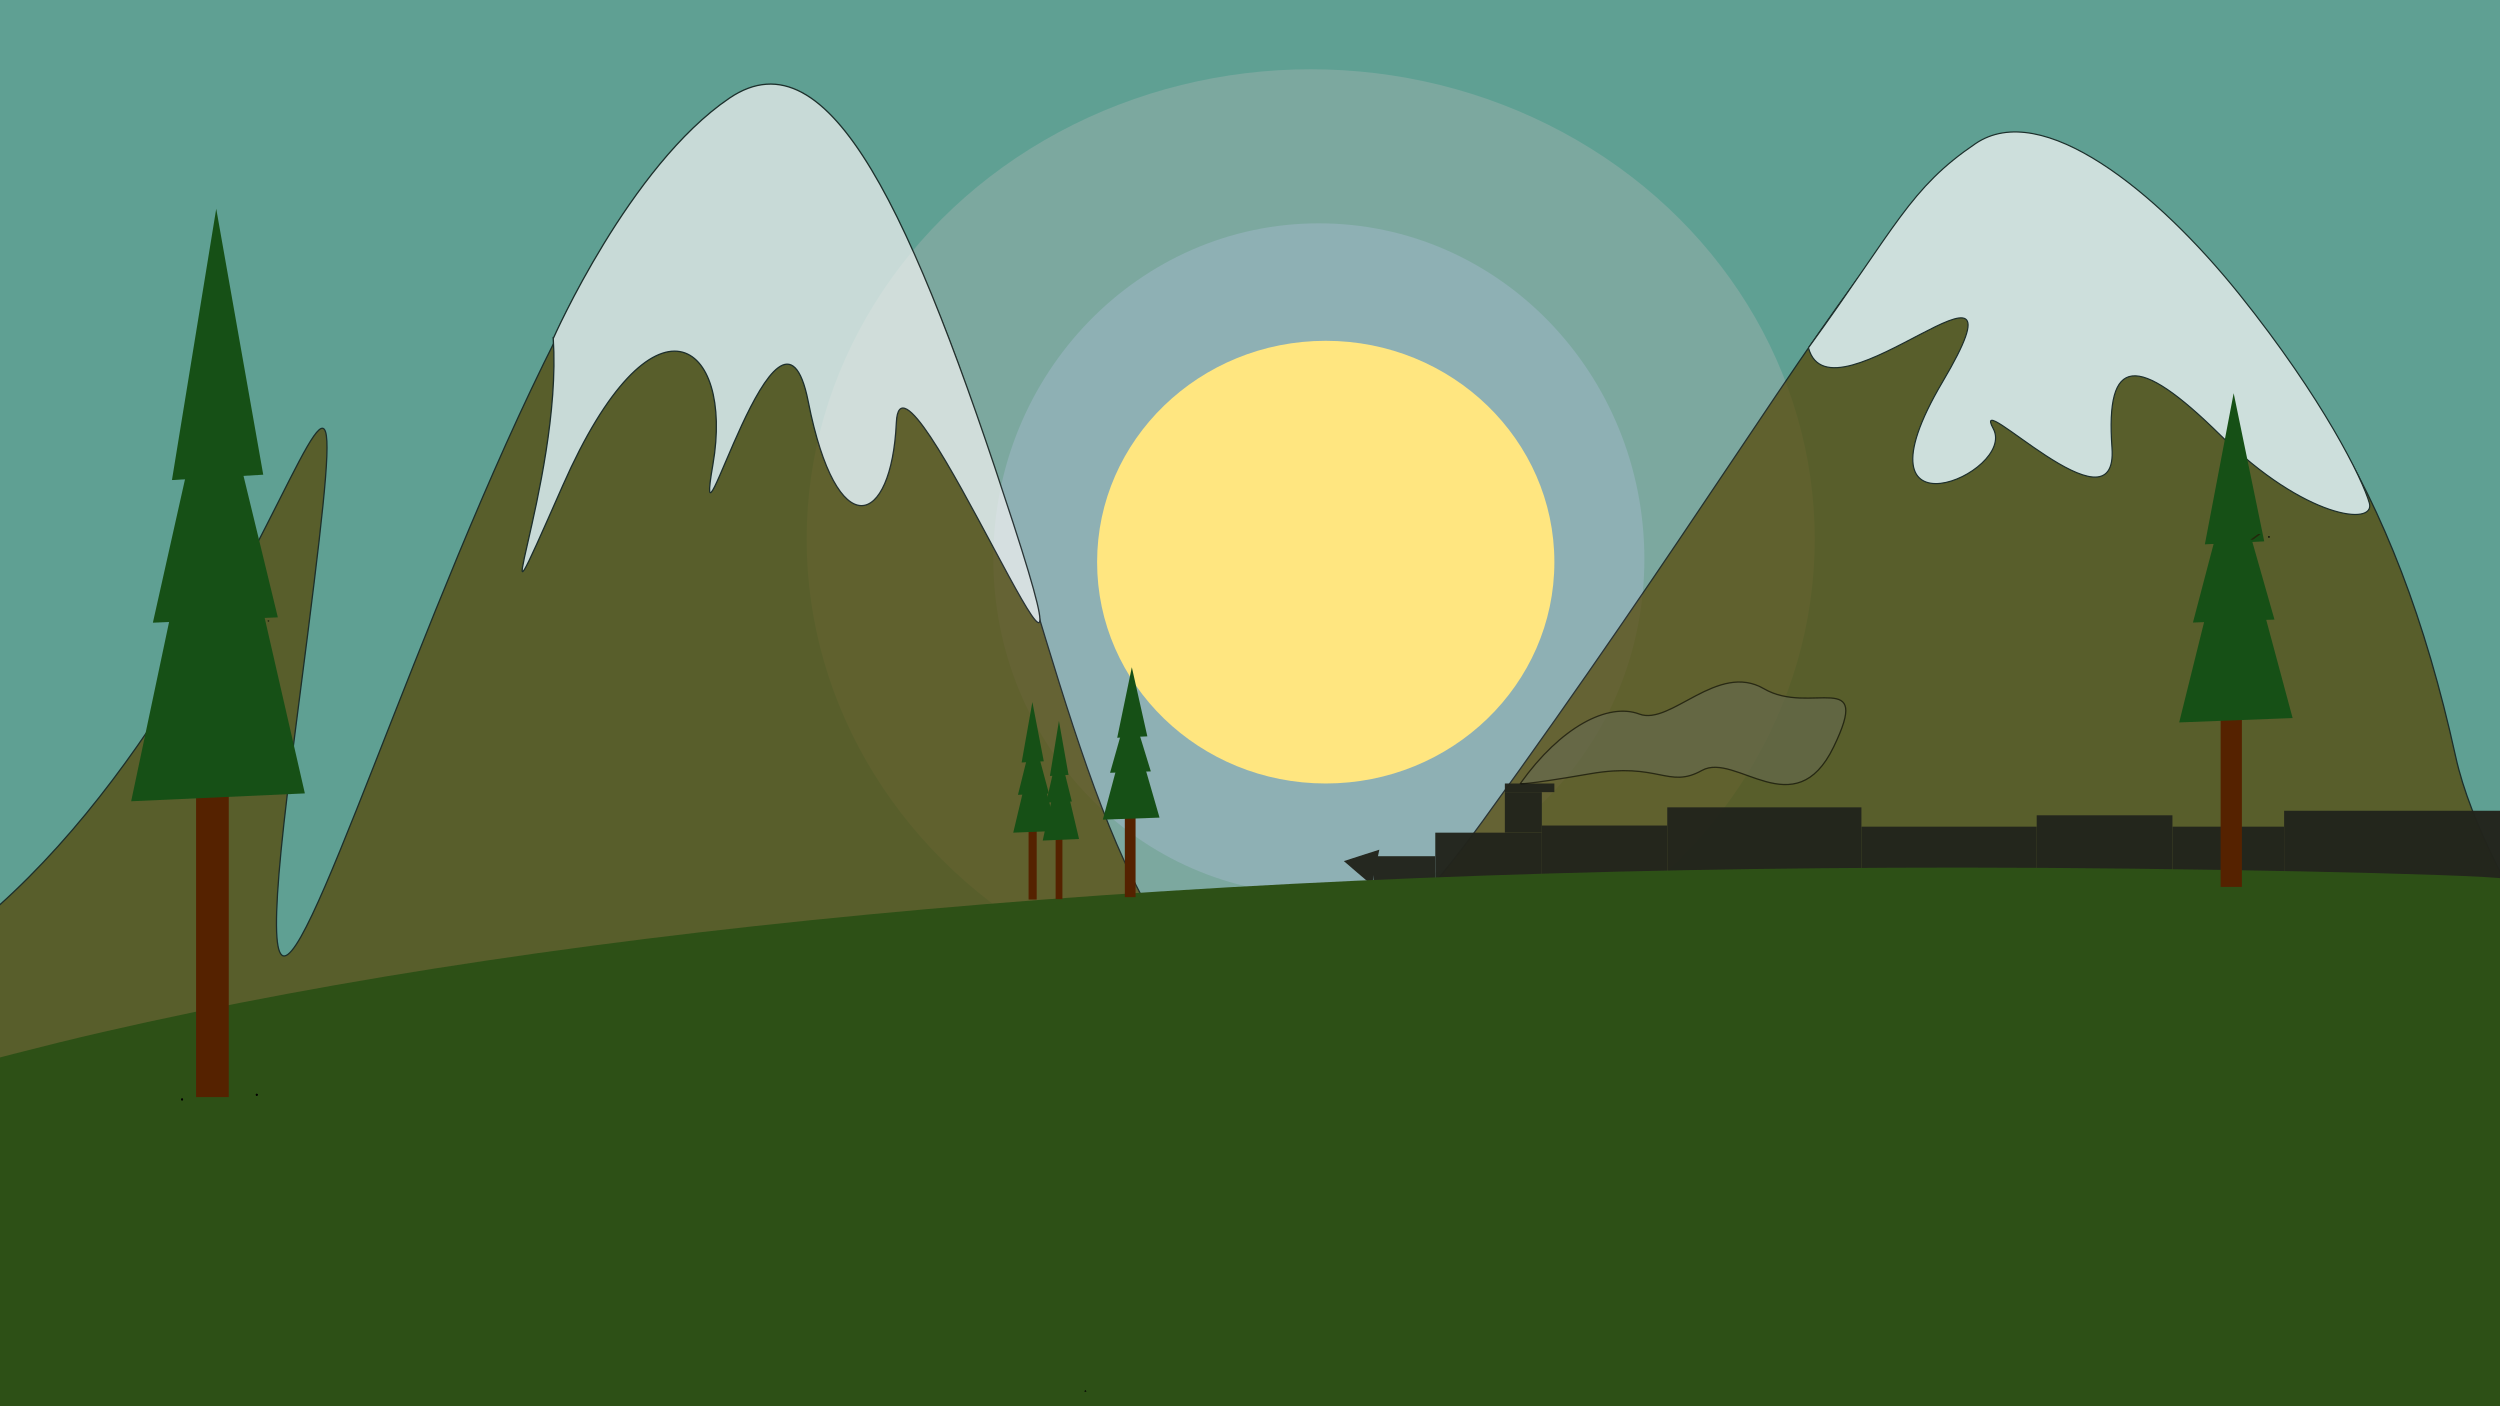 <?xml version="1.0" encoding="UTF-8" standalone="no"?>
<!-- Created with Inkscape (http://www.inkscape.org/) -->

<svg
   width="1920"
   height="1080"
   viewBox="0 0 508 285.75"
   version="1.1"
   id="svg5"
   inkscape:version="1.1.1 (3bf5ae0d25, 2021-09-20)"
   sodipodi:docname="backgorund1.svg"
   xmlns:inkscape="http://www.inkscape.org/namespaces/inkscape"
   xmlns:sodipodi="http://sodipodi.sourceforge.net/DTD/sodipodi-0.dtd"
   xmlns="http://www.w3.org/2000/svg"
   xmlns:svg="http://www.w3.org/2000/svg">
  <rect x="0" y="0" width="508" height="285.75" fill="#808080" stroke="none"/>
  <sodipodi:namedview
     id="namedview7"
     pagecolor="#ffffff"
     bordercolor="#999999"
     borderopacity="1"
     inkscape:pageshadow="0"
     inkscape:pageopacity="0"
     inkscape:pagecheckerboard="0"
     inkscape:document-units="mm"
     showgrid="false"
     units="px"
     showguides="false"
     inkscape:zoom="0.5578125"
     inkscape:cx="1132.1008"
     inkscape:cy="524.36975"
     inkscape:window-width="1600"
     inkscape:window-height="877"
     inkscape:window-x="-8"
     inkscape:window-y="-8"
     inkscape:window-maximized="1"
     inkscape:current-layer="layer9" />
  <defs
     id="defs2">
    <inkscape:path-effect
       effect="simplify"
       id="path-effect3235"
       is_visible="true"
       lpeversion="1"
       steps="1"
       threshold="0.001"
       smooth_angles="360"
       helper_size="0"
       simplify_individual_paths="false"
       simplify_just_coalesce="false" />
    <inkscape:path-effect
       effect="simplify"
       id="path-effect3198"
       is_visible="true"
       lpeversion="1"
       steps="1"
       threshold="0.001"
       smooth_angles="360"
       helper_size="0"
       simplify_individual_paths="false"
       simplify_just_coalesce="false" />
    <inkscape:path-effect
       effect="simplify"
       id="path-effect3193"
       is_visible="true"
       lpeversion="1"
       steps="1"
       threshold="0.001"
       smooth_angles="360"
       helper_size="0"
       simplify_individual_paths="false"
       simplify_just_coalesce="false" />
    <inkscape:path-effect
       effect="powerstroke"
       id="path-effect2260"
       is_visible="true"
       lpeversion="1"
       offset_points="0.448,1.112"
       not_jump="true"
       sort_points="true"
       interpolator_type="CentripetalCatmullRom"
       interpolator_beta="0.75"
       start_linecap_type="round"
       linejoin_type="spiro"
       miter_limit="4"
       scale_width="1"
       end_linecap_type="round" />
    <inkscape:path-effect
       effect="powerstroke"
       id="path-effect1262"
       is_visible="true"
       lpeversion="1"
       offset_points="0.79,1.112"
       not_jump="true"
       sort_points="true"
       interpolator_type="CentripetalCatmullRom"
       interpolator_beta="0.75"
       start_linecap_type="round"
       linejoin_type="spiro"
       miter_limit="4"
       scale_width="1"
       end_linecap_type="round" />
    <inkscape:path-effect
       effect="powerstroke"
       id="path-effect1224"
       is_visible="true"
       lpeversion="1"
       offset_points="0.575,1.112"
       not_jump="true"
       sort_points="true"
       interpolator_type="CentripetalCatmullRom"
       interpolator_beta="0.75"
       start_linecap_type="round"
       linejoin_type="spiro"
       miter_limit="4"
       scale_width="1"
       end_linecap_type="round" />
    <inkscape:path-effect
       effect="powerstroke"
       id="path-effect1120"
       is_visible="true"
       lpeversion="1"
       offset_points="1.59,1.112"
       not_jump="true"
       sort_points="true"
       interpolator_type="CentripetalCatmullRom"
       interpolator_beta="0.75"
       start_linecap_type="round"
       linejoin_type="spiro"
       miter_limit="4"
       scale_width="1"
       end_linecap_type="round" />
    <inkscape:path-effect
       effect="simplify"
       id="path-effect1118"
       is_visible="true"
       lpeversion="1"
       steps="1"
       threshold="0.003"
       smooth_angles="0"
       helper_size="0"
       simplify_individual_paths="false"
       simplify_just_coalesce="false"
       step="1" />
    <inkscape:path-effect
       effect="powerstroke"
       id="path-effect774"
       is_visible="true"
       lpeversion="1"
       offset_points="1,1.112"
       not_jump="true"
       sort_points="true"
       interpolator_type="CentripetalCatmullRom"
       interpolator_beta="0.75"
       start_linecap_type="round"
       linejoin_type="spiro"
       miter_limit="4"
       scale_width="1"
       end_linecap_type="round" />
    <inkscape:path-effect
       effect="simplify"
       id="path-effect772"
       is_visible="true"
       lpeversion="1"
       steps="1"
       threshold="0.003"
       smooth_angles="0"
       helper_size="0"
       simplify_individual_paths="false"
       simplify_just_coalesce="false"
       step="1" />
    <inkscape:path-effect
       effect="powerstroke"
       id="path-effect767"
       is_visible="true"
       lpeversion="1"
       offset_points="2.166,1.112"
       not_jump="true"
       sort_points="true"
       interpolator_type="CentripetalCatmullRom"
       interpolator_beta="0.75"
       start_linecap_type="round"
       linejoin_type="spiro"
       miter_limit="4"
       scale_width="1"
       end_linecap_type="round" />
    <inkscape:path-effect
       effect="simplify"
       id="path-effect765"
       is_visible="true"
       lpeversion="1"
       steps="1"
       threshold="0.003"
       smooth_angles="0"
       helper_size="0"
       simplify_individual_paths="false"
       simplify_just_coalesce="false"
       step="1" />
    <inkscape:path-effect
       effect="powerstroke"
       id="path-effect760"
       is_visible="true"
       lpeversion="1"
       offset_points="2.191,1.112"
       not_jump="true"
       sort_points="true"
       interpolator_type="CentripetalCatmullRom"
       interpolator_beta="0.75"
       start_linecap_type="round"
       linejoin_type="spiro"
       miter_limit="4"
       scale_width="1"
       end_linecap_type="round" />
    <inkscape:path-effect
       effect="simplify"
       id="path-effect758"
       is_visible="true"
       lpeversion="1"
       steps="1"
       threshold="0.003"
       smooth_angles="0"
       helper_size="0"
       simplify_individual_paths="false"
       simplify_just_coalesce="false"
       step="1" />
    <inkscape:path-effect
       effect="powerstroke"
       id="path-effect753"
       is_visible="true"
       lpeversion="1"
       offset_points="1.2,1.112"
       not_jump="true"
       sort_points="true"
       interpolator_type="CentripetalCatmullRom"
       interpolator_beta="0.75"
       start_linecap_type="round"
       linejoin_type="spiro"
       miter_limit="4"
       scale_width="1"
       end_linecap_type="round" />
    <inkscape:path-effect
       effect="simplify"
       id="path-effect751"
       is_visible="true"
       lpeversion="1"
       steps="1"
       threshold="0.003"
       smooth_angles="0"
       helper_size="0"
       simplify_individual_paths="false"
       simplify_just_coalesce="false"
       step="1" />
    <inkscape:path-effect
       effect="powerstroke"
       id="path-effect553"
       is_visible="true"
       lpeversion="1"
       offset_points="4.672,1.112"
       not_jump="true"
       sort_points="true"
       interpolator_type="CentripetalCatmullRom"
       interpolator_beta="0.75"
       start_linecap_type="round"
       linejoin_type="spiro"
       miter_limit="4"
       scale_width="1"
       end_linecap_type="round" />
    <inkscape:path-effect
       effect="simplify"
       id="path-effect551"
       is_visible="true"
       lpeversion="1"
       steps="1"
       threshold="0.003"
       smooth_angles="0"
       helper_size="0"
       simplify_individual_paths="false"
       simplify_just_coalesce="false"
       step="1" />
    <inkscape:path-effect
       effect="powerstroke"
       id="path-effect546"
       is_visible="true"
       lpeversion="1"
       offset_points="2.411,1.112"
       not_jump="true"
       sort_points="true"
       interpolator_type="CentripetalCatmullRom"
       interpolator_beta="0.75"
       start_linecap_type="round"
       linejoin_type="spiro"
       miter_limit="4"
       scale_width="1"
       end_linecap_type="round" />
    <inkscape:path-effect
       effect="simplify"
       id="path-effect544"
       is_visible="true"
       lpeversion="1"
       steps="1"
       threshold="0.003"
       smooth_angles="0"
       helper_size="0"
       simplify_individual_paths="false"
       simplify_just_coalesce="false"
       step="1" />
    <inkscape:path-effect
       effect="powerstroke"
       id="path-effect539"
       is_visible="true"
       lpeversion="1"
       offset_points="1.004,1.112"
       not_jump="true"
       sort_points="true"
       interpolator_type="CentripetalCatmullRom"
       interpolator_beta="0.75"
       start_linecap_type="round"
       linejoin_type="spiro"
       miter_limit="4"
       scale_width="1"
       end_linecap_type="round" />
    <inkscape:path-effect
       effect="simplify"
       id="path-effect537"
       is_visible="true"
       lpeversion="1"
       steps="1"
       threshold="0.003"
       smooth_angles="0"
       helper_size="0"
       simplify_individual_paths="false"
       simplify_just_coalesce="false"
       step="1" />
    <inkscape:path-effect
       effect="powerstroke"
       id="path-effect532"
       is_visible="true"
       lpeversion="1"
       offset_points="3.298,1.112"
       not_jump="true"
       sort_points="true"
       interpolator_type="CentripetalCatmullRom"
       interpolator_beta="0.75"
       start_linecap_type="round"
       linejoin_type="spiro"
       miter_limit="4"
       scale_width="1"
       end_linecap_type="round" />
    <inkscape:path-effect
       effect="simplify"
       id="path-effect530"
       is_visible="true"
       lpeversion="1"
       steps="1"
       threshold="0.003"
       smooth_angles="0"
       helper_size="0"
       simplify_individual_paths="false"
       simplify_just_coalesce="false"
       step="1" />
    <inkscape:path-effect
       effect="powerstroke"
       id="path-effect525"
       is_visible="true"
       lpeversion="1"
       offset_points="0.444,1.112"
       not_jump="true"
       sort_points="true"
       interpolator_type="CentripetalCatmullRom"
       interpolator_beta="0.75"
       start_linecap_type="round"
       linejoin_type="spiro"
       miter_limit="4"
       scale_width="1"
       end_linecap_type="round" />
    <inkscape:path-effect
       effect="simplify"
       id="path-effect523"
       is_visible="true"
       lpeversion="1"
       steps="1"
       threshold="0.003"
       smooth_angles="0"
       helper_size="0"
       simplify_individual_paths="false"
       simplify_just_coalesce="false"
       step="1" />
    <inkscape:path-effect
       effect="powerstroke"
       id="path-effect518"
       is_visible="true"
       lpeversion="1"
       offset_points="0.5,0.5"
       not_jump="true"
       sort_points="true"
       interpolator_type="CentripetalCatmullRom"
       interpolator_beta="0.75"
       start_linecap_type="round"
       linejoin_type="spiro"
       miter_limit="4"
       scale_width="1"
       end_linecap_type="round" />
    <inkscape:path-effect
       effect="simplify"
       id="path-effect516"
       is_visible="true"
       lpeversion="1"
       steps="1"
       threshold="0.003"
       smooth_angles="0"
       helper_size="0"
       simplify_individual_paths="false"
       simplify_just_coalesce="false"
       step="1" />
    <inkscape:path-effect
       effect="powerstroke"
       id="path-effect511"
       is_visible="true"
       lpeversion="1"
       offset_points="0.5,0.5"
       not_jump="true"
       sort_points="true"
       interpolator_type="CentripetalCatmullRom"
       interpolator_beta="0.75"
       start_linecap_type="round"
       linejoin_type="spiro"
       miter_limit="4"
       scale_width="1"
       end_linecap_type="round" />
    <inkscape:path-effect
       effect="simplify"
       id="path-effect509"
       is_visible="true"
       lpeversion="1"
       steps="1"
       threshold="0.003"
       smooth_angles="0"
       helper_size="0"
       simplify_individual_paths="false"
       simplify_just_coalesce="false"
       step="1" />
    <inkscape:path-effect
       effect="powerstroke"
       id="path-effect504"
       is_visible="true"
       lpeversion="1"
       offset_points="2.495,1.112"
       not_jump="true"
       sort_points="true"
       interpolator_type="CentripetalCatmullRom"
       interpolator_beta="0.75"
       start_linecap_type="round"
       linejoin_type="spiro"
       miter_limit="4"
       scale_width="1"
       end_linecap_type="round" />
    <inkscape:path-effect
       effect="simplify"
       id="path-effect502"
       is_visible="true"
       lpeversion="1"
       steps="1"
       threshold="0.003"
       smooth_angles="0"
       helper_size="0"
       simplify_individual_paths="false"
       simplify_just_coalesce="false"
       step="1" />
    <inkscape:path-effect
       effect="powerstroke"
       id="path-effect497"
       is_visible="true"
       lpeversion="1"
       offset_points="1,1.112"
       not_jump="true"
       sort_points="true"
       interpolator_type="CentripetalCatmullRom"
       interpolator_beta="0.75"
       start_linecap_type="round"
       linejoin_type="spiro"
       miter_limit="4"
       scale_width="1"
       end_linecap_type="round" />
    <inkscape:path-effect
       effect="simplify"
       id="path-effect495"
       is_visible="true"
       lpeversion="1"
       steps="1"
       threshold="0.003"
       smooth_angles="0"
       helper_size="0"
       simplify_individual_paths="false"
       simplify_just_coalesce="false"
       step="1" />
    <inkscape:path-effect
       effect="powerstroke"
       id="path-effect490"
       is_visible="true"
       lpeversion="1"
       offset_points="1.5,0.5"
       not_jump="true"
       sort_points="true"
       interpolator_type="CentripetalCatmullRom"
       interpolator_beta="0.75"
       start_linecap_type="round"
       linejoin_type="spiro"
       miter_limit="4"
       scale_width="1"
       end_linecap_type="round" />
    <inkscape:path-effect
       effect="simplify"
       id="path-effect488"
       is_visible="true"
       lpeversion="1"
       steps="1"
       threshold="0.003"
       smooth_angles="0"
       helper_size="0"
       simplify_individual_paths="false"
       simplify_just_coalesce="false"
       step="1" />
    <inkscape:path-effect
       effect="powerstroke"
       id="path-effect483"
       is_visible="true"
       lpeversion="1"
       offset_points="0.69,1.112"
       not_jump="true"
       sort_points="true"
       interpolator_type="CentripetalCatmullRom"
       interpolator_beta="0.75"
       start_linecap_type="round"
       linejoin_type="spiro"
       miter_limit="4"
       scale_width="1"
       end_linecap_type="round" />
    <inkscape:path-effect
       effect="simplify"
       id="path-effect481"
       is_visible="true"
       lpeversion="1"
       steps="1"
       threshold="0.003"
       smooth_angles="0"
       helper_size="0"
       simplify_individual_paths="false"
       simplify_just_coalesce="false"
       step="1" />
    <inkscape:path-effect
       effect="powerstroke"
       id="path-effect476"
       is_visible="true"
       lpeversion="1"
       offset_points="1.107,1.112"
       not_jump="true"
       sort_points="true"
       interpolator_type="CentripetalCatmullRom"
       interpolator_beta="0.75"
       start_linecap_type="round"
       linejoin_type="spiro"
       miter_limit="4"
       scale_width="1"
       end_linecap_type="round" />
    <inkscape:path-effect
       effect="simplify"
       id="path-effect474"
       is_visible="true"
       lpeversion="1"
       steps="1"
       threshold="0.003"
       smooth_angles="0"
       helper_size="0"
       simplify_individual_paths="false"
       simplify_just_coalesce="false"
       step="1" />
    <inkscape:path-effect
       effect="powerstroke"
       id="path-effect469"
       is_visible="true"
       lpeversion="1"
       offset_points="0.702,1.112"
       not_jump="true"
       sort_points="true"
       interpolator_type="CentripetalCatmullRom"
       interpolator_beta="0.75"
       start_linecap_type="round"
       linejoin_type="spiro"
       miter_limit="4"
       scale_width="1"
       end_linecap_type="round" />
    <inkscape:path-effect
       effect="simplify"
       id="path-effect467"
       is_visible="true"
       lpeversion="1"
       steps="1"
       threshold="0.003"
       smooth_angles="0"
       helper_size="0"
       simplify_individual_paths="false"
       simplify_just_coalesce="false"
       step="1" />
    <inkscape:path-effect
       effect="powerstroke"
       id="path-effect462"
       is_visible="true"
       lpeversion="1"
       offset_points="2.382,0.5"
       not_jump="true"
       sort_points="true"
       interpolator_type="CentripetalCatmullRom"
       interpolator_beta="0.75"
       start_linecap_type="round"
       linejoin_type="spiro"
       miter_limit="4"
       scale_width="1"
       end_linecap_type="round" />
    <inkscape:path-effect
       effect="simplify"
       id="path-effect460"
       is_visible="true"
       lpeversion="1"
       steps="1"
       threshold="0.003"
       smooth_angles="0"
       helper_size="0"
       simplify_individual_paths="false"
       simplify_just_coalesce="false"
       step="1" />
    <inkscape:path-effect
       effect="powerstroke"
       id="path-effect455"
       is_visible="true"
       lpeversion="1"
       offset_points="0.422,1.112"
       not_jump="true"
       sort_points="true"
       interpolator_type="CentripetalCatmullRom"
       interpolator_beta="0.75"
       start_linecap_type="round"
       linejoin_type="spiro"
       miter_limit="4"
       scale_width="1"
       end_linecap_type="round" />
    <inkscape:path-effect
       effect="simplify"
       id="path-effect453"
       is_visible="true"
       lpeversion="1"
       steps="1"
       threshold="0.003"
       smooth_angles="0"
       helper_size="0"
       simplify_individual_paths="false"
       simplify_just_coalesce="false"
       step="1" />
    <inkscape:path-effect
       effect="powerstroke"
       id="path-effect448"
       is_visible="true"
       lpeversion="1"
       offset_points="0.486,1.112"
       not_jump="true"
       sort_points="true"
       interpolator_type="CentripetalCatmullRom"
       interpolator_beta="0.75"
       start_linecap_type="round"
       linejoin_type="spiro"
       miter_limit="4"
       scale_width="1"
       end_linecap_type="round" />
    <inkscape:path-effect
       effect="simplify"
       id="path-effect446"
       is_visible="true"
       lpeversion="1"
       steps="1"
       threshold="0.003"
       smooth_angles="0"
       helper_size="0"
       simplify_individual_paths="false"
       simplify_just_coalesce="false"
       step="1" />
    <inkscape:path-effect
       effect="powerstroke"
       id="path-effect441"
       is_visible="true"
       lpeversion="1"
       offset_points="1.036,1.112"
       not_jump="true"
       sort_points="true"
       interpolator_type="CentripetalCatmullRom"
       interpolator_beta="0.75"
       start_linecap_type="round"
       linejoin_type="spiro"
       miter_limit="4"
       scale_width="1"
       end_linecap_type="round" />
    <inkscape:path-effect
       effect="simplify"
       id="path-effect439"
       is_visible="true"
       lpeversion="1"
       steps="1"
       threshold="0.003"
       smooth_angles="0"
       helper_size="0"
       simplify_individual_paths="false"
       simplify_just_coalesce="false"
       step="1" />
    <inkscape:path-effect
       effect="powerstroke"
       id="path-effect434"
       is_visible="true"
       lpeversion="1"
       offset_points="1.667,1.112"
       not_jump="true"
       sort_points="true"
       interpolator_type="CentripetalCatmullRom"
       interpolator_beta="0.75"
       start_linecap_type="round"
       linejoin_type="spiro"
       miter_limit="4"
       scale_width="1"
       end_linecap_type="round" />
    <inkscape:path-effect
       effect="simplify"
       id="path-effect432"
       is_visible="true"
       lpeversion="1"
       steps="1"
       threshold="0.003"
       smooth_angles="0"
       helper_size="0"
       simplify_individual_paths="false"
       simplify_just_coalesce="false"
       step="1" />
    <inkscape:path-effect
       effect="powerstroke"
       id="path-effect427"
       is_visible="true"
       lpeversion="1"
       offset_points="0.672,1.112"
       not_jump="true"
       sort_points="true"
       interpolator_type="CentripetalCatmullRom"
       interpolator_beta="0.75"
       start_linecap_type="round"
       linejoin_type="spiro"
       miter_limit="4"
       scale_width="1"
       end_linecap_type="round" />
    <inkscape:path-effect
       effect="simplify"
       id="path-effect425"
       is_visible="true"
       lpeversion="1"
       steps="1"
       threshold="0.003"
       smooth_angles="0"
       helper_size="0"
       simplify_individual_paths="false"
       simplify_just_coalesce="false"
       step="1" />
    <inkscape:path-effect
       effect="powerstroke"
       id="path-effect420"
       is_visible="true"
       lpeversion="1"
       offset_points="0.435,1.112"
       not_jump="true"
       sort_points="true"
       interpolator_type="CentripetalCatmullRom"
       interpolator_beta="0.75"
       start_linecap_type="round"
       linejoin_type="spiro"
       miter_limit="4"
       scale_width="1"
       end_linecap_type="round" />
    <inkscape:path-effect
       effect="simplify"
       id="path-effect418"
       is_visible="true"
       lpeversion="1"
       steps="1"
       threshold="0.003"
       smooth_angles="0"
       helper_size="0"
       simplify_individual_paths="false"
       simplify_just_coalesce="false"
       step="1" />
    <inkscape:path-effect
       effect="powerstroke"
       id="path-effect413"
       is_visible="true"
       lpeversion="1"
       offset_points="0.67,0.667"
       not_jump="true"
       sort_points="true"
       interpolator_type="CentripetalCatmullRom"
       interpolator_beta="0.75"
       start_linecap_type="round"
       linejoin_type="spiro"
       miter_limit="4"
       scale_width="1"
       end_linecap_type="round" />
    <inkscape:path-effect
       effect="simplify"
       id="path-effect411"
       is_visible="true"
       lpeversion="1"
       steps="1"
       threshold="0.003"
       smooth_angles="0"
       helper_size="0"
       simplify_individual_paths="false"
       simplify_just_coalesce="false"
       step="1" />
    <inkscape:path-effect
       effect="powerstroke"
       id="path-effect406"
       is_visible="true"
       lpeversion="1"
       offset_points="0.105,1.379"
       not_jump="true"
       sort_points="true"
       interpolator_type="CentripetalCatmullRom"
       interpolator_beta="0.75"
       start_linecap_type="round"
       linejoin_type="spiro"
       miter_limit="4"
       scale_width="1"
       end_linecap_type="round" />
    <inkscape:path-effect
       effect="powerstroke"
       id="path-effect401"
       is_visible="true"
       lpeversion="1"
       offset_points="0.108,1.379"
       not_jump="true"
       sort_points="true"
       interpolator_type="CentripetalCatmullRom"
       interpolator_beta="0.75"
       start_linecap_type="round"
       linejoin_type="spiro"
       miter_limit="4"
       scale_width="1"
       end_linecap_type="round" />
    <inkscape:path-effect
       effect="powerstroke"
       id="path-effect396"
       is_visible="true"
       lpeversion="1"
       offset_points="0.143,1.379"
       not_jump="true"
       sort_points="true"
       interpolator_type="CentripetalCatmullRom"
       interpolator_beta="0.75"
       start_linecap_type="round"
       linejoin_type="spiro"
       miter_limit="4"
       scale_width="1"
       end_linecap_type="round" />
    <inkscape:path-effect
       effect="powerstroke"
       id="path-effect391"
       is_visible="true"
       lpeversion="1"
       offset_points="0.333,1.379"
       not_jump="true"
       sort_points="true"
       interpolator_type="CentripetalCatmullRom"
       interpolator_beta="0.75"
       start_linecap_type="round"
       linejoin_type="spiro"
       miter_limit="4"
       scale_width="1"
       end_linecap_type="round" />
    <inkscape:path-effect
       effect="powerstroke"
       id="path-effect386"
       is_visible="true"
       lpeversion="1"
       offset_points="0.185,1.379"
       not_jump="true"
       sort_points="true"
       interpolator_type="CentripetalCatmullRom"
       interpolator_beta="0.75"
       start_linecap_type="round"
       linejoin_type="spiro"
       miter_limit="4"
       scale_width="1"
       end_linecap_type="round" />
    <inkscape:path-effect
       effect="powerstroke"
       id="path-effect381"
       is_visible="true"
       lpeversion="1"
       offset_points="0.5,0.5"
       not_jump="true"
       sort_points="true"
       interpolator_type="CentripetalCatmullRom"
       interpolator_beta="0.75"
       start_linecap_type="round"
       linejoin_type="spiro"
       miter_limit="4"
       scale_width="1"
       end_linecap_type="round" />
    <inkscape:path-effect
       effect="powerstroke"
       id="path-effect376"
       is_visible="true"
       lpeversion="1"
       offset_points="0.502,2.134"
       not_jump="true"
       sort_points="true"
       interpolator_type="CentripetalCatmullRom"
       interpolator_beta="0.75"
       start_linecap_type="round"
       linejoin_type="spiro"
       miter_limit="4"
       scale_width="1"
       end_linecap_type="round" />
    <inkscape:path-effect
       effect="powerstroke"
       id="path-effect371"
       is_visible="true"
       lpeversion="1"
       offset_points="0.529,2.06"
       not_jump="true"
       sort_points="true"
       interpolator_type="CentripetalCatmullRom"
       interpolator_beta="0.75"
       start_linecap_type="round"
       linejoin_type="spiro"
       miter_limit="4"
       scale_width="1"
       end_linecap_type="round" />
    <inkscape:path-effect
       effect="powerstroke"
       id="path-effect366"
       is_visible="true"
       lpeversion="1"
       offset_points="0.119,2.001"
       not_jump="true"
       sort_points="true"
       interpolator_type="CentripetalCatmullRom"
       interpolator_beta="0.75"
       start_linecap_type="round"
       linejoin_type="spiro"
       miter_limit="4"
       scale_width="1"
       end_linecap_type="round" />
    <inkscape:path-effect
       effect="powerstroke"
       id="path-effect361"
       is_visible="true"
       lpeversion="1"
       offset_points="0.167,2.001"
       not_jump="true"
       sort_points="true"
       interpolator_type="CentripetalCatmullRom"
       interpolator_beta="0.75"
       start_linecap_type="round"
       linejoin_type="spiro"
       miter_limit="4"
       scale_width="1"
       end_linecap_type="round" />
    <inkscape:path-effect
       effect="powerstroke"
       id="path-effect356"
       is_visible="true"
       lpeversion="1"
       offset_points="0.914,2.001"
       not_jump="true"
       sort_points="true"
       interpolator_type="CentripetalCatmullRom"
       interpolator_beta="0.75"
       start_linecap_type="round"
       linejoin_type="spiro"
       miter_limit="4"
       scale_width="1"
       end_linecap_type="round" />
    <inkscape:path-effect
       effect="powerstroke"
       id="path-effect351"
       is_visible="true"
       lpeversion="1"
       offset_points="0.464,2.001"
       not_jump="true"
       sort_points="true"
       interpolator_type="CentripetalCatmullRom"
       interpolator_beta="0.75"
       start_linecap_type="round"
       linejoin_type="spiro"
       miter_limit="4"
       scale_width="1"
       end_linecap_type="round" />
    <inkscape:path-effect
       effect="powerstroke"
       id="path-effect346"
       is_visible="true"
       lpeversion="1"
       offset_points="0.461,4.224"
       not_jump="true"
       sort_points="true"
       interpolator_type="CentripetalCatmullRom"
       interpolator_beta="0.75"
       start_linecap_type="round"
       linejoin_type="spiro"
       miter_limit="4"
       scale_width="1"
       end_linecap_type="round" />
    <inkscape:path-effect
       effect="powerstroke"
       id="path-effect341"
       is_visible="true"
       lpeversion="1"
       offset_points="2.933,6.67"
       not_jump="true"
       sort_points="true"
       interpolator_type="CentripetalCatmullRom"
       interpolator_beta="0.75"
       start_linecap_type="round"
       linejoin_type="spiro"
       miter_limit="4"
       scale_width="1"
       end_linecap_type="round" />
    <inkscape:path-effect
       effect="simplify"
       id="path-effect336"
       is_visible="true"
       lpeversion="1"
       steps="1"
       threshold="0.001"
       smooth_angles="360"
       helper_size="0"
       simplify_individual_paths="false"
       simplify_just_coalesce="false" />
    <inkscape:path-effect
       effect="simplify"
       id="path-effect332"
       is_visible="true"
       lpeversion="1"
       steps="1"
       threshold="0.001"
       smooth_angles="360"
       helper_size="0"
       simplify_individual_paths="false"
       simplify_just_coalesce="false" />
    <inkscape:path-effect
       effect="simplify"
       id="path-effect328"
       is_visible="true"
       lpeversion="1"
       steps="1"
       threshold="0.007"
       smooth_angles="360"
       helper_size="0"
       simplify_individual_paths="false"
       simplify_just_coalesce="false" />
    <inkscape:path-effect
       effect="simplify"
       id="path-effect324"
       is_visible="true"
       lpeversion="1"
       steps="1"
       threshold="0.007"
       smooth_angles="360"
       helper_size="0"
       simplify_individual_paths="false"
       simplify_just_coalesce="false" />
    <inkscape:path-effect
       effect="simplify"
       id="path-effect320"
       is_visible="true"
       lpeversion="1"
       steps="1"
       threshold="0"
       smooth_angles="360"
       helper_size="0"
       simplify_individual_paths="false"
       simplify_just_coalesce="false" />
  </defs>
  <g
     inkscape:groupmode="layer"
     id="layer9"
     inkscape:label="Layer 9"
     style="display:inline;opacity:0.45;mix-blend-mode:normal">
    <rect
       style="fill:#37c8ab;stroke-width:0.265"
       id="rect13397"
       width="592.429"
       height="275.582"
       x="-11.384"
       y="-16.127" />
    <ellipse
       style="display:inline;opacity:0.8;mix-blend-mode:normal;fill:#87decd;stroke-width:0.572"
       id="path674-4"
       cx="266.332"
       cy="109.569"
       rx="102.428"
       ry="95.492" />
    <ellipse
       style="display:inline;opacity:0.8;mix-blend-mode:normal;fill:#aaeeff;stroke-width:0.389"
       id="path674-4-5"
       cx="267.993"
       cy="113.6"
       rx="66.142"
       ry="68.219" />
  </g>
  <g
     inkscape:groupmode="layer"
     id="layer10"
     inkscape:label="Layer 10"
     style="display:inline">
    <ellipse
       style="fill:#ffe680;stroke-width:0.265"
       id="path674"
       cx="269.39"
       cy="114.228"
       rx="46.458"
       ry="44.977" />
  </g>
  <g
     inkscape:groupmode="layer"
     id="layer11"
     inkscape:label="Layer 11"
     style="display:inline;opacity:1" />
  <g
     inkscape:groupmode="layer"
     id="layer6"
     inkscape:label="Layer 6"
     style="display:inline;opacity:0.71">
    <path
       style="display:inline;fill:#554400;stroke:#000000;stroke-width:0.265px;stroke-linecap:butt;stroke-linejoin:miter;stroke-opacity:1"
       d="M -21.829,199.71 C 59.281,154.175 79.202,-0.455 59.281,154.175 39.359,308.804 119.994,-38.401 170.746,26.582 221.499,91.564 218.179,281.293 301.185,166.981 384.192,52.669 396.05,7.134 430.675,37.491 465.301,67.848 486.646,97.73 498.978,153.7 511.31,209.67 619.456,295.049 440.636,291.728 261.816,288.408 23.706,360.979 -9.022,298.843 -41.75,236.707 -63.095,267.064 -21.829,199.71 Z"
       id="path7842" />
    <path
       style="fill:#f2f2f2;stroke:#000000;stroke-width:0.267px;stroke-linecap:butt;stroke-linejoin:miter;stroke-opacity:1"
       d="m 112.419,68.777 c 1.937,29.408 -16.463,71.623 1.937,29.882 18.399,-41.74 34.862,-29.408 30.504,-4.269 -4.358,25.139 13.557,-42.215 19.368,-12.807 5.81,29.408 16.947,25.613 17.915,4.269 0.968,-21.345 44.062,83.007 23.726,20.396 C 185.533,43.638 168.586,6.166 148.25,19.922 c -20.336,13.755 -35.831,48.855 -35.831,48.855 z"
       id="path8586" />
    <path
       style="fill:#f9f9f9;stroke:#000000;stroke-width:0.245px;stroke-linecap:butt;stroke-linejoin:miter;stroke-opacity:1"
       d="m 367.48,70.663 c 17.878,-24.636 20.559,-32.416 33.968,-41.493 13.408,-9.077 36.65,9.509 53.633,30.687 16.984,21.179 25.029,37.603 26.37,42.357 1.341,4.754 -13.053,3.208 -30.215,-13.74 -17.161,-16.948 -23.419,-16.083 -22.078,2.502 1.341,18.585 -29.051,-12.966 -24.135,-3.89 4.916,9.077 -29.945,23.772 -10.28,-9.509 19.666,-33.281 -22.794,9.941 -27.264,-6.915 z"
       id="path9167" />
  </g>
  <g
     inkscape:groupmode="layer"
     id="layer7"
     inkscape:label="Layer 7"
     style="mix-blend-mode:normal;opacity:0.97">
    <rect
       style="fill:#22241c;stroke-width:0.158"
       id="rect12417"
       width="12.57"
       height="6.234"
       x="279.081"
       y="173.981" />
    <rect
       style="fill:#22241c;stroke-width:0.145"
       id="rect12419"
       width="21.648"
       height="11.019"
       x="291.651"
       y="169.197" />
    <rect
       style="fill:#22241c;stroke-width:0.143"
       id="rect12421"
       width="7.515"
       height="8.234"
       x="305.784"
       y="160.962" />
    <rect
       style="fill:#22241c;stroke-width:0.181"
       id="rect12428"
       width="25.489"
       height="12.468"
       x="313.299"
       y="167.747" />
    <rect
       style="fill:#22241c;stroke-width:0.123"
       id="rect12433"
       width="10.064"
       height="1.758"
       x="305.784"
       y="159.205" />
    <rect
       style="fill:#22241c;stroke-width:0.189"
       id="rect12435"
       width="51.491"
       height="15.47"
       x="464.136"
       y="164.746" />
    <rect
       style="fill:#22241c;stroke-width:0.158"
       id="rect12437"
       width="39.455"
       height="16.162"
       x="338.788"
       y="164.053" />
    <rect
       style="fill:#22241c;stroke-width:0.158"
       id="rect12439"
       width="35.614"
       height="12.237"
       x="378.243"
       y="167.978" />
    <rect
       style="fill:#22241c;stroke-width:0.158"
       id="rect12441"
       width="27.584"
       height="14.546"
       x="413.857"
       y="165.669" />
    <rect
       style="fill:#22241c;stroke-width:0.158"
       id="rect12443"
       width="22.695"
       height="12.237"
       x="441.441"
       y="167.978" />
    <path
       sodipodi:type="star"
       style="fill:#22241c"
       id="path12576"
       inkscape:flatsided="false"
       sodipodi:sides="3"
       sodipodi:cx="656.13446"
       sodipodi:cy="769.07562"
       sodipodi:r1="51.021622"
       sodipodi:r2="25.778862"
       sodipodi:arg1="1.2490458"
       sodipodi:arg2="2.4064219"
       inkscape:rounded="0"
       inkscape:randomized="0"
       d="m 672.269,817.479 -35.255,-31.113 -30.865,-27.519 44.572,-14.975 39.265,-12.97 -9.317,46.088 z"
       transform="matrix(0.086,0,0,0.083,220.942,111.991)"
       inkscape:transform-center-x="0.69767935"
       inkscape:transform-center-y="0.42683209" />
  </g>
  <g
     inkscape:groupmode="layer"
     id="layer8"
     inkscape:label="Layer 8"
     style="opacity:0.6">
    <path
       style="opacity:0.97;mix-blend-mode:normal;fill:#676c53;stroke:#000000;stroke-width:0.265px;stroke-linecap:butt;stroke-linejoin:miter;stroke-opacity:1"
       d="m 308.933,159.205 c 8.206,-11.528 17.835,-16.5 24.19,-14.104 6.354,2.396 15.878,-10.653 25.309,-5.149 9.431,5.504 22.032,-4.438 14.165,11.821 -7.866,16.259 -19.904,0.956 -26.763,4.778 -6.858,3.822 -8.686,-1.753 -22.777,0.687 -14.091,2.44 -14.125,1.967 -14.125,1.967 z"
       id="path12891" />
  </g>
  <g
     inkscape:label="Layer 1"
     inkscape:groupmode="layer"
     id="layer1"
     style="display:inline;opacity:1">
    <path
       style="fill:#2d5016;stroke-width:0.474"
       d="m 41.874,292.133 c -52.59,-0.101 -63.441,-0.231 -63.441,-0.756 0,-1.416 13.791,-74.053 14.116,-74.35 0.492,-0.449 16.997,-4.712 28.336,-7.32 95.757,-22.019 224.792,-33.433 377.798,-33.416 42.624,0.005 104.579,1.291 110.679,2.297 l 1.822,0.301 20.821,48.855 c 11.452,26.87 20.824,48.968 20.827,49.106 0.005,0.138 -12.001,3.719 -26.676,7.959 l -26.681,7.708 -197.081,-0.131 C 194.001,292.314 76.766,292.2 41.874,292.133 Z"
       id="path1672" />
    <circle
       id="path10064"
       style="fill:#22280b;stroke:#000000;stroke-width:0.265"
       cx="36.997"
       cy="223.406"
       r="0.079" />
    <circle
       id="path10066"
       style="fill:#22280b;stroke:#000000;stroke-width:0.265"
       cx="36.997"
       cy="223.406"
       r="0.079" />
    <circle
       id="path10068"
       style="fill:#22280b;stroke:#000000;stroke-width:0.265"
       cx="52.176"
       cy="222.458"
       r="0.079" />
    <circle
       id="path10070"
       style="fill:#22280b;stroke:#000000;stroke-width:0.265"
       cx="52.176"
       cy="222.458"
       r="0.079" />
  </g>
  <g
     inkscape:groupmode="layer"
     id="layer2"
     inkscape:label="Layer 2"
     style="display:inline">
    <rect
       style="fill:#552200;stroke-width:0.125"
       id="rect2160"
       width="6.641"
       height="67.918"
       x="39.843"
       y="155.014" />
  </g>
  <g
     inkscape:groupmode="layer"
     id="layer3"
     inkscape:label="Layer 3"
     style="display:inline">
    <path
       sodipodi:type="star"
       style="fill:#165016"
       id="path6564"
       inkscape:flatsided="false"
       sodipodi:sides="3"
       sodipodi:cx="458.93558"
       sodipodi:cy="484.03363"
       sodipodi:r1="103.99304"
       sodipodi:r2="51.996521"
       sodipodi:arg1="-1.588036"
       sodipodi:arg2="-0.54083845"
       inkscape:rounded="0"
       inkscape:randomized="0"
       d="m 457.143,380.056 46.368,77.207 46.368,77.207 -90.047,1.553 -90.047,1.553 43.679,-78.759 z"
       transform="matrix(0.196,0,0,0.514,-45.827,-113.498)"
       inkscape:transform-center-x="-0.17577946"
       inkscape:transform-center-y="-12.953382" />
    <path
       sodipodi:type="star"
       style="display:inline;fill:#165016"
       id="path6564-6"
       inkscape:flatsided="false"
       sodipodi:sides="3"
       sodipodi:cx="458.93558"
       sodipodi:cy="484.03363"
       sodipodi:r1="103.99304"
       sodipodi:r2="51.996521"
       sodipodi:arg1="-1.588036"
       sodipodi:arg2="-0.54083845"
       inkscape:rounded="0"
       inkscape:randomized="0"
       transform="matrix(0.141,0,0,0.349,-21.076,-61.083)"
       inkscape:transform-center-x="-0.12670706"
       inkscape:transform-center-y="-8.7906323"
       d="m 457.143,380.056 46.368,77.207 46.368,77.207 -90.047,1.553 -90.047,1.553 43.679,-78.759 z" />
    <path
       sodipodi:type="star"
       style="display:inline;fill:#165016"
       id="path6564-3"
       inkscape:flatsided="false"
       sodipodi:sides="3"
       sodipodi:cx="458.93558"
       sodipodi:cy="484.03363"
       sodipodi:r1="103.99304"
       sodipodi:r2="51.996521"
       sodipodi:arg1="-1.588036"
       sodipodi:arg2="-0.54083845"
       inkscape:rounded="0"
       inkscape:randomized="0"
       transform="matrix(0.103,0,0,0.35,-3.148,-90.605)"
       inkscape:transform-center-x="-0.091907692"
       inkscape:transform-center-y="-8.8233951"
       d="m 457.143,380.056 46.368,77.207 46.368,77.207 -90.047,1.553 -90.047,1.553 43.679,-78.759 z" />
    <rect
       style="fill:#552200;stroke-width:0.037"
       id="rect2160-4"
       width="2.181"
       height="17.613"
       x="228.566"
       y="164.687" />
    <path
       sodipodi:type="star"
       style="display:inline;fill:#165016"
       id="path6564-65"
       inkscape:flatsided="false"
       sodipodi:sides="3"
       sodipodi:cx="458.93558"
       sodipodi:cy="484.03363"
       sodipodi:r1="103.99304"
       sodipodi:r2="51.996521"
       sodipodi:arg1="-1.588036"
       sodipodi:arg2="-0.54083845"
       inkscape:rounded="0"
       inkscape:randomized="0"
       transform="matrix(0.064,0,0,0.133,200.425,95.055)"
       inkscape:transform-center-x="-0.05774354"
       inkscape:transform-center-y="-3.3591239"
       d="m 457.143,380.056 46.368,77.207 46.368,77.207 -90.047,1.553 -90.047,1.553 43.679,-78.759 z" />
    <path
       sodipodi:type="star"
       style="display:inline;fill:#165016"
       id="path6564-6-6"
       inkscape:flatsided="false"
       sodipodi:sides="3"
       sodipodi:cx="458.93558"
       sodipodi:cy="484.03363"
       sodipodi:r1="103.99304"
       sodipodi:r2="51.996521"
       sodipodi:arg1="-1.588036"
       sodipodi:arg2="-0.54083845"
       inkscape:rounded="0"
       inkscape:randomized="0"
       transform="matrix(0.046,0,0,0.09,208.555,108.648)"
       inkscape:transform-center-x="-0.041617281"
       inkscape:transform-center-y="-2.2796259"
       d="m 457.143,380.056 46.368,77.207 46.368,77.207 -90.047,1.553 -90.047,1.553 43.679,-78.759 z" />
    <path
       sodipodi:type="star"
       style="display:inline;fill:#165016"
       id="path6564-3-7"
       inkscape:flatsided="false"
       sodipodi:sides="3"
       sodipodi:cx="458.93558"
       sodipodi:cy="484.03363"
       sodipodi:r1="103.99304"
       sodipodi:r2="51.996521"
       sodipodi:arg1="-1.588036"
       sodipodi:arg2="-0.54083845"
       inkscape:rounded="0"
       inkscape:randomized="0"
       transform="matrix(0.034,0,0,0.091,214.444,100.992)"
       inkscape:transform-center-x="-0.030183919"
       inkscape:transform-center-y="-2.2881211"
       d="m 457.143,380.056 46.368,77.207 46.368,77.207 -90.047,1.553 -90.047,1.553 43.679,-78.759 z" />
    <rect
       style="display:inline;fill:#552200;stroke-width:0.029"
       id="rect2160-4-2"
       width="1.646"
       height="15.115"
       x="209.008"
       y="167.67" />
    <path
       sodipodi:type="star"
       style="display:inline;fill:#165016"
       id="path6564-65-6"
       inkscape:flatsided="false"
       sodipodi:sides="3"
       sodipodi:cx="458.93558"
       sodipodi:cy="484.03363"
       sodipodi:r1="103.99304"
       sodipodi:r2="51.996521"
       sodipodi:arg1="-1.588036"
       sodipodi:arg2="-0.54083845"
       inkscape:rounded="0"
       inkscape:randomized="0"
       transform="matrix(0.049,0,0,0.114,187.77,107.913)"
       inkscape:transform-center-x="-0.043574367"
       inkscape:transform-center-y="-2.8827328"
       d="m 457.143,380.056 46.368,77.207 46.368,77.207 -90.047,1.553 -90.047,1.553 43.679,-78.759 z" />
    <path
       sodipodi:type="star"
       style="display:inline;fill:#165016"
       id="path6564-6-6-4"
       inkscape:flatsided="false"
       sodipodi:sides="3"
       sodipodi:cx="458.93558"
       sodipodi:cy="484.03363"
       sodipodi:r1="103.99304"
       sodipodi:r2="51.996521"
       sodipodi:arg1="-1.588036"
       sodipodi:arg2="-0.54083845"
       inkscape:rounded="0"
       inkscape:randomized="0"
       transform="matrix(0.035,0,0,0.078,193.906,119.578)"
       inkscape:transform-center-x="-0.031406342"
       inkscape:transform-center-y="-1.9563382"
       d="m 457.143,380.056 46.368,77.207 46.368,77.207 -90.047,1.553 -90.047,1.553 43.679,-78.759 z" />
    <path
       sodipodi:type="star"
       style="display:inline;fill:#165016"
       id="path6564-3-7-4"
       inkscape:flatsided="false"
       sodipodi:sides="3"
       sodipodi:cx="458.93558"
       sodipodi:cy="484.03363"
       sodipodi:r1="103.99304"
       sodipodi:r2="51.996521"
       sodipodi:arg1="-1.588036"
       sodipodi:arg2="-0.54083845"
       inkscape:rounded="0"
       inkscape:randomized="0"
       transform="matrix(0.025,0,0,0.078,198.35,113.008)"
       inkscape:transform-center-x="-0.022781084"
       inkscape:transform-center-y="-1.9636212"
       d="m 457.143,380.056 46.368,77.207 46.368,77.207 -90.047,1.553 -90.047,1.553 43.679,-78.759 z" />
    <rect
       style="display:inline;fill:#552200;stroke-width:0.026"
       id="rect2160-4-6"
       width="1.379"
       height="13.688"
       x="214.503"
       y="169.009" />
    <path
       sodipodi:type="star"
       style="display:inline;fill:#165016"
       id="path6564-65-5"
       inkscape:flatsided="false"
       sodipodi:sides="3"
       sodipodi:cx="458.93558"
       sodipodi:cy="484.03363"
       sodipodi:r1="103.99304"
       sodipodi:r2="51.996521"
       sodipodi:arg1="-1.588036"
       sodipodi:arg2="-0.54083845"
       inkscape:rounded="0"
       inkscape:randomized="0"
       transform="matrix(0.041,0,0,0.104,196.716,114.896)"
       inkscape:transform-center-x="-0.036499379"
       inkscape:transform-center-y="-2.6105175"
       d="m 457.143,380.056 46.368,77.207 46.368,77.207 -90.047,1.553 -90.047,1.553 43.679,-78.759 z" />
    <path
       sodipodi:type="star"
       style="display:inline;fill:#165016"
       id="path6564-6-6-7"
       inkscape:flatsided="false"
       sodipodi:sides="3"
       sodipodi:cx="458.93558"
       sodipodi:cy="484.03363"
       sodipodi:r1="103.99304"
       sodipodi:r2="51.996521"
       sodipodi:arg1="-1.588036"
       sodipodi:arg2="-0.54083845"
       inkscape:rounded="0"
       inkscape:randomized="0"
       transform="matrix(0.029,0,0,0.07,201.855,125.459)"
       inkscape:transform-center-x="-0.026305872"
       inkscape:transform-center-y="-1.7715966"
       d="m 457.143,380.056 46.368,77.207 46.368,77.207 -90.047,1.553 -90.047,1.553 43.679,-78.759 z" />
    <path
       sodipodi:type="star"
       style="display:inline;fill:#165016"
       id="path6564-3-7-8"
       inkscape:flatsided="false"
       sodipodi:sides="3"
       sodipodi:cx="458.93558"
       sodipodi:cy="484.03363"
       sodipodi:r1="103.99304"
       sodipodi:r2="51.996521"
       sodipodi:arg1="-1.588036"
       sodipodi:arg2="-0.54083845"
       inkscape:rounded="0"
       inkscape:randomized="0"
       transform="matrix(0.021,0,0,0.071,205.577,119.51)"
       inkscape:transform-center-x="-0.019079667"
       inkscape:transform-center-y="-1.7781926"
       d="m 457.143,380.056 46.368,77.207 46.368,77.207 -90.047,1.553 -90.047,1.553 43.679,-78.759 z" />
  </g>
  <g
     inkscape:groupmode="layer"
     id="layer4"
     inkscape:label="Layer 4"
     style="display:inline">
    <circle
       id="path3688"
       style="fill:#784421;stroke:#000000;stroke-width:0.265"
       cx="220.56"
       cy="282.697"
       r="0.032" />
    <circle
       id="path3690"
       style="fill:#784421;stroke:#000000;stroke-width:0.265"
       cx="220.56"
       cy="282.697"
       r="0.032" />
    <rect
       style="fill:#552200;stroke-width:0.075"
       id="rect2160-9"
       width="4.322"
       height="37.785"
       x="451.232"
       y="142.431" />
    <path
       sodipodi:type="star"
       style="display:inline;fill:#165016"
       id="path6564-2"
       inkscape:flatsided="false"
       sodipodi:sides="3"
       sodipodi:cx="458.93558"
       sodipodi:cy="484.03363"
       sodipodi:r1="103.99304"
       sodipodi:r2="51.996521"
       sodipodi:arg1="-1.588036"
       sodipodi:arg2="-0.54083845"
       inkscape:rounded="0"
       inkscape:randomized="0"
       transform="matrix(0.128,0,0,0.286,395.477,-6.95)"
       inkscape:transform-center-x="-0.11439955"
       inkscape:transform-center-y="-7.2063091"
       d="m 457.143,380.056 46.368,77.207 46.368,77.207 -90.047,1.553 -90.047,1.553 43.679,-78.759 z" />
    <path
       sodipodi:type="star"
       style="display:inline;fill:#165016"
       id="path6564-6-3"
       inkscape:flatsided="false"
       sodipodi:sides="3"
       sodipodi:cx="458.93558"
       sodipodi:cy="484.03363"
       sodipodi:r1="103.99304"
       sodipodi:r2="51.996521"
       sodipodi:arg1="-1.588036"
       sodipodi:arg2="-0.54083845"
       inkscape:rounded="0"
       inkscape:randomized="0"
       transform="matrix(0.092,0,0,0.194,411.584,22.211)"
       inkscape:transform-center-x="-0.082454158"
       inkscape:transform-center-y="-4.8904609"
       d="m 457.143,380.056 46.368,77.207 46.368,77.207 -90.047,1.553 -90.047,1.553 43.679,-78.759 z" />
    <path
       sodipodi:type="star"
       style="display:inline;fill:#165016"
       id="path6564-3-4"
       inkscape:flatsided="false"
       sodipodi:sides="3"
       sodipodi:cx="458.93558"
       sodipodi:cy="484.03363"
       sodipodi:r1="103.99304"
       sodipodi:r2="51.996521"
       sodipodi:arg1="-1.588036"
       sodipodi:arg2="-0.54083845"
       inkscape:rounded="0"
       inkscape:randomized="0"
       transform="matrix(0.067,0,0,0.195,423.252,5.786)"
       inkscape:transform-center-x="-0.059818377"
       inkscape:transform-center-y="-4.9086888"
       d="m 457.143,380.056 46.368,77.207 46.368,77.207 -90.047,1.553 -90.047,1.553 43.679,-78.759 z" />
    <path
       style="fill:#22280b;stroke-width:0.265"
       id="path10171"
       d="m 457.261,109.676 c 0.177,-10e-4 0.354,-0.002 0.531,-0.003 0,0 1.594,-1.158 1.594,-1.158 v 0 c -0.174,-0.001 -0.348,-0.002 -0.522,-0.003 0,0 -1.602,1.164 -1.602,1.164 z" />
    <circle
       id="path10173"
       style="fill:#22280b;stroke:#000000;stroke-width:0.265"
       cx="461.042"
       cy="109.094"
       r="0.032" />
    <circle
       id="path10175"
       style="fill:#22280b;stroke:#000000;stroke-width:0.265"
       cx="461.042"
       cy="109.094"
       r="0.032" />
    <circle
       id="path10183"
       style="fill:#22280b;stroke:#000000;stroke-width:0.265"
       cx="54.547"
       cy="126.17"
       r="0.032" />
  </g>
  <g
     inkscape:groupmode="layer"
     id="layer5"
     inkscape:label="Layer 5" />
</svg>
